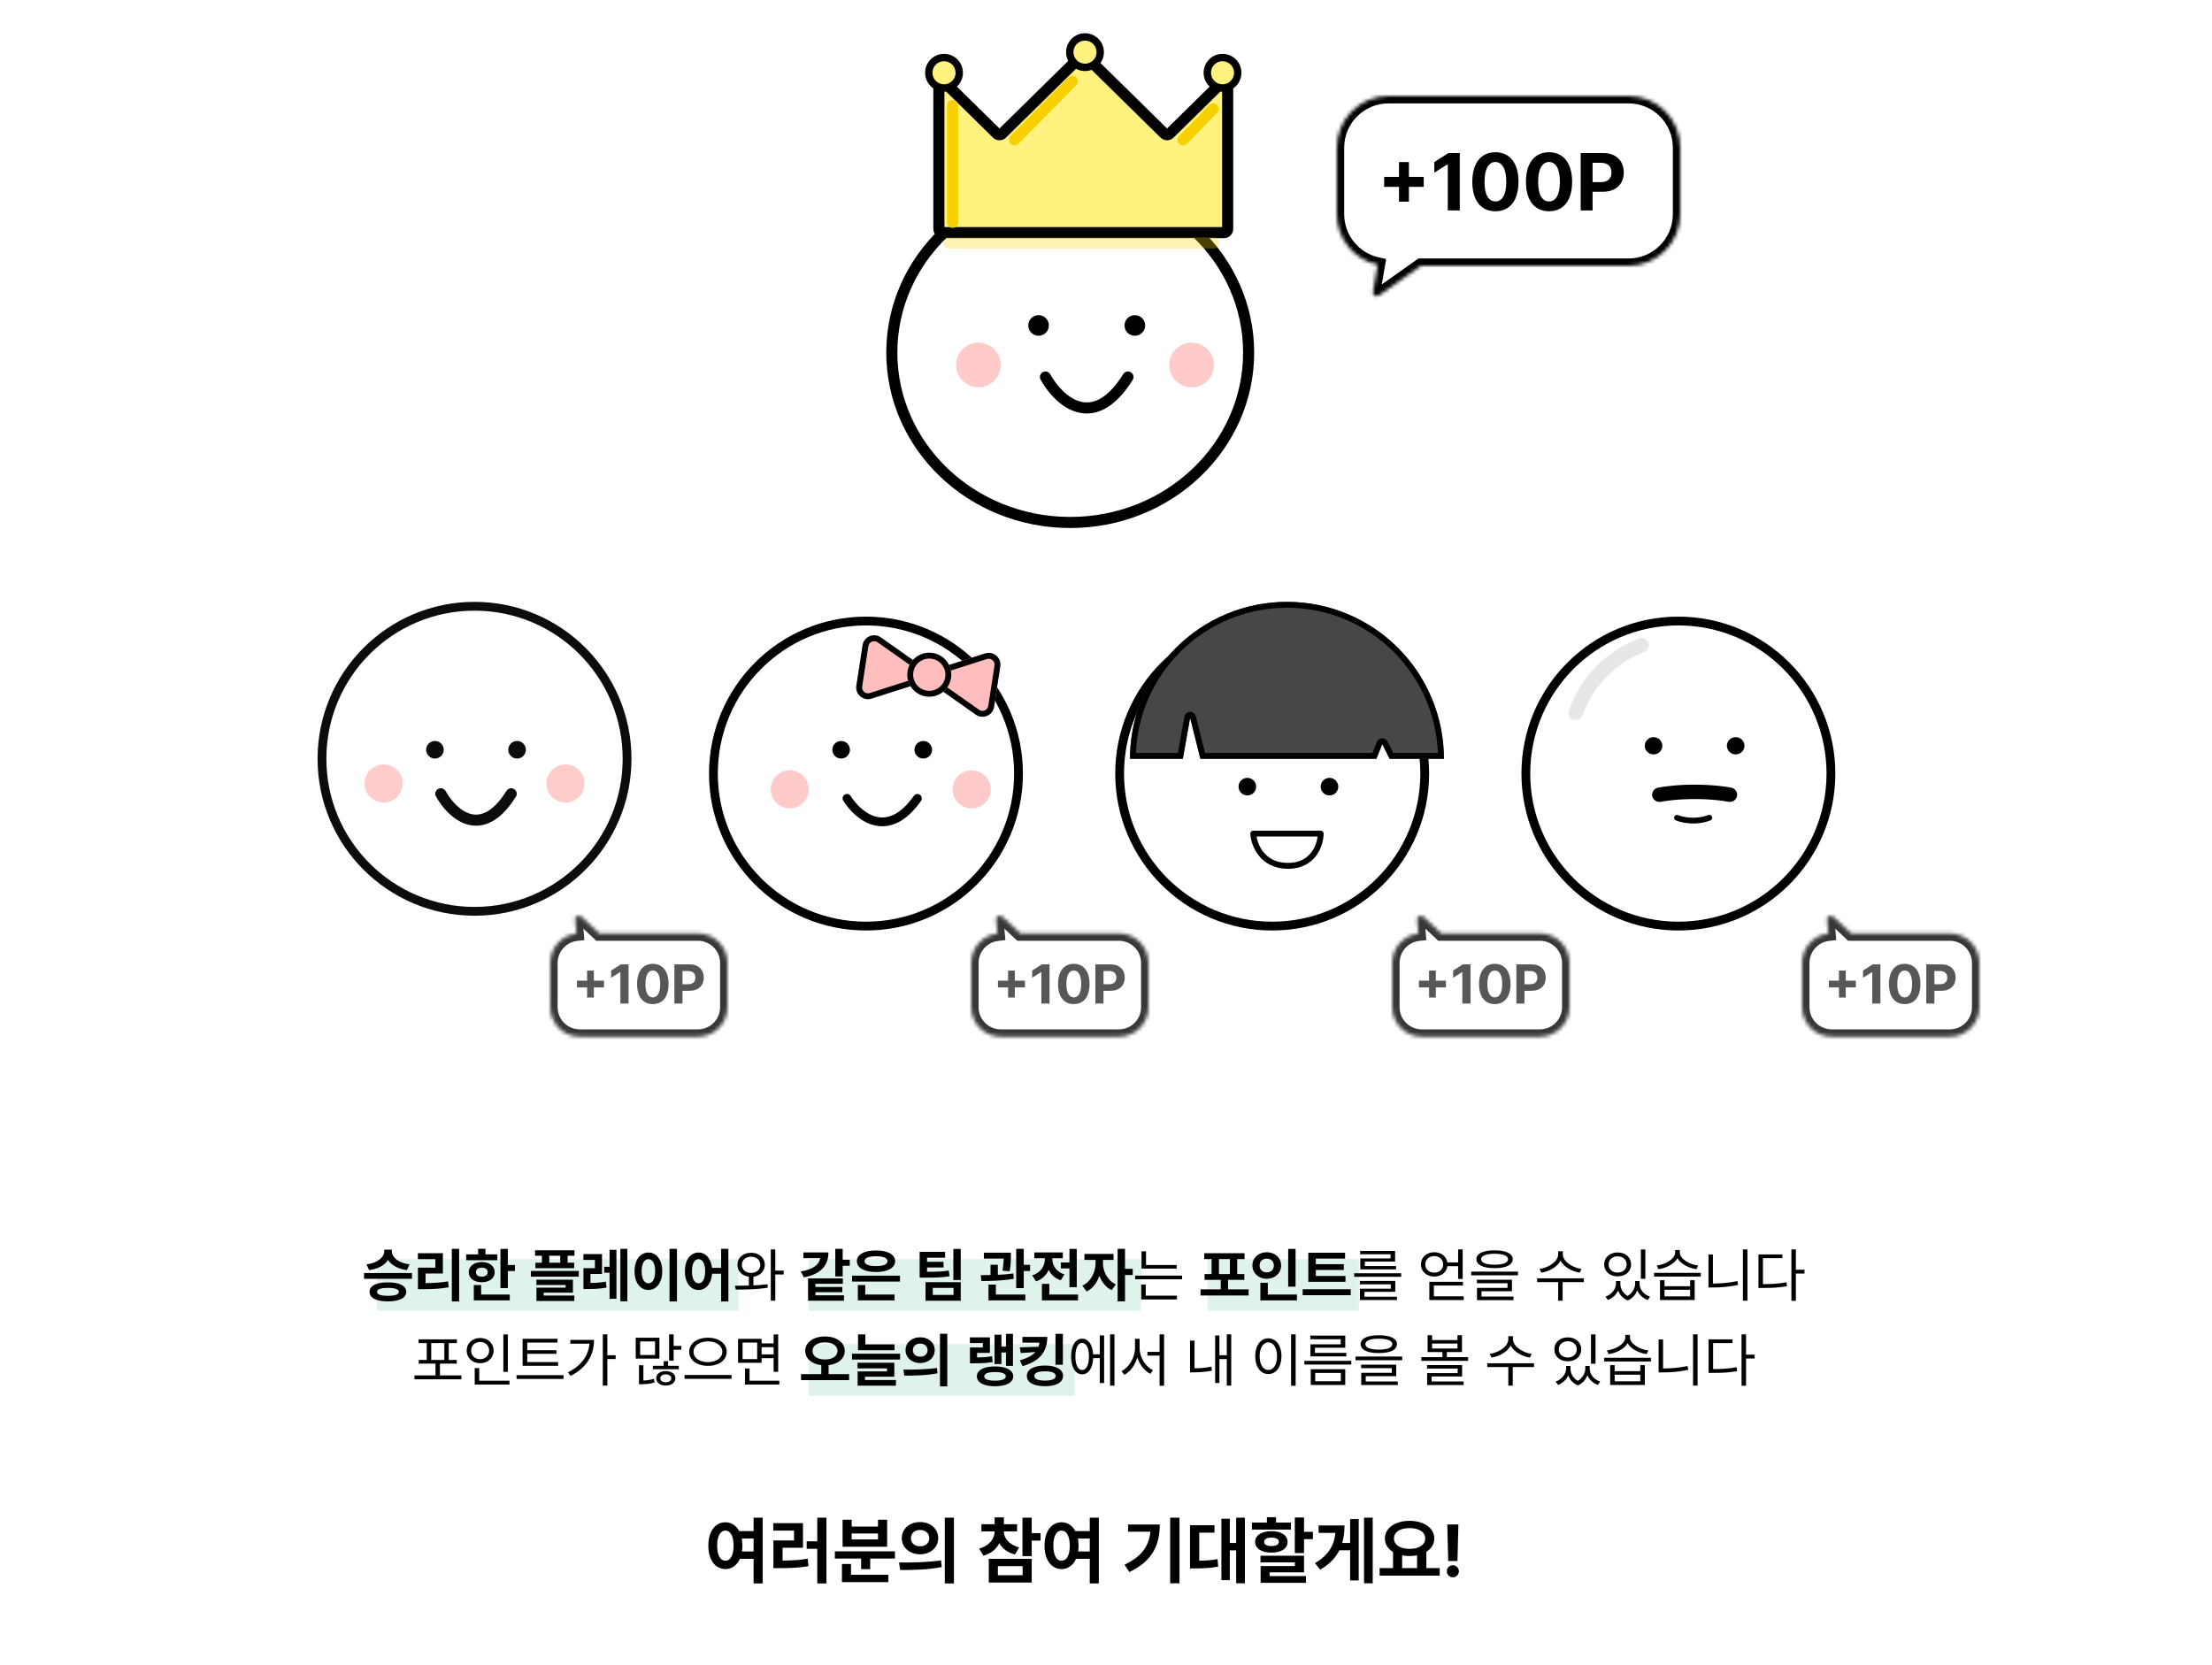 <svg width="599" height="451" viewBox="0 0 599 451" fill="none" xmlns="http://www.w3.org/2000/svg">
<path d="M196.43 412.273C193.734 412.273 191.801 414.725 191.82 418.602C191.801 422.508 193.734 424.949 196.43 424.949C198.148 424.949 199.564 423.934 200.355 422.176H204.066V428.836H206.527V411.023H204.066V414.676H200.17C199.359 413.143 198.031 412.273 196.43 412.273ZM194.203 418.602C194.193 415.965 195.102 414.52 196.43 414.52C197.768 414.52 198.656 415.965 198.656 418.602C198.656 421.248 197.768 422.693 196.43 422.684C195.102 422.693 194.193 421.248 194.203 418.602ZM200.863 416.688H204.066V420.184H200.922C201 419.686 201.039 419.158 201.039 418.602C201.039 417.918 200.98 417.273 200.863 416.688ZM223.793 411.023H221.312V417.43H218.441V419.461H221.312V428.836H223.793V411.023ZM209.398 414.52H215.023V417.195H209.438V424.695H210.902C213.881 424.705 216.293 424.607 218.93 424.168L218.734 422.137C216.439 422.537 214.369 422.625 211.918 422.645V419.168H217.445V412.508H209.398V414.52ZM242.348 420.145H226.078V422.098H233.188V424.969H235.648V422.098H242.348V420.145ZM227.992 428.484H240.551V426.492H230.453V423.562H227.992V428.484ZM228.168 418.895H240.238V411.59H237.758V413.445H230.629V411.59H228.168V418.895ZM230.629 416.922V415.301H237.758V416.922H230.629ZM249.145 412.215C246.342 412.205 244.193 414.021 244.203 416.57C244.193 419.129 246.342 420.936 249.145 420.945C251.967 420.936 254.057 419.129 254.066 416.57C254.057 414.021 251.967 412.205 249.145 412.215ZM243.461 423.172L243.754 425.203C246.859 425.203 251.078 425.174 255.023 424.402L254.828 422.605C251.029 423.143 246.635 423.182 243.461 423.172ZM246.684 416.57C246.674 415.184 247.738 414.363 249.145 414.363C250.561 414.363 251.635 415.184 251.645 416.57C251.635 417.977 250.561 418.787 249.145 418.777C247.738 418.787 246.674 417.977 246.684 416.57ZM255.844 428.836H258.324V411.023H255.844V428.836ZM275.414 412.801H271.859V410.945H269.34V412.801H265.766V414.754H269.34C269.301 416.717 267.973 418.621 265.141 419.402L266.312 421.316C268.412 420.74 269.828 419.5 270.609 417.918C271.41 419.354 272.816 420.477 274.848 421.004L275.98 419.09C273.148 418.328 271.879 416.541 271.82 414.754H275.414V412.801ZM267.758 428.602H279.379V422.176H267.758V428.602ZM270.219 426.609V424.148H276.918V426.609H270.219ZM276.879 421.434H279.379V417.234H281.781V415.203H279.379V411.023H276.879V421.434ZM287.465 412.273C284.77 412.273 282.836 414.725 282.855 418.602C282.836 422.508 284.77 424.949 287.465 424.949C289.184 424.949 290.6 423.934 291.391 422.176H295.102V428.836H297.562V411.023H295.102V414.676H291.205C290.395 413.143 289.066 412.273 287.465 412.273ZM285.238 418.602C285.229 415.965 286.137 414.52 287.465 414.52C288.803 414.52 289.691 415.965 289.691 418.602C289.691 421.248 288.803 422.693 287.465 422.684C286.137 422.693 285.229 421.248 285.238 418.602ZM291.898 416.688H295.102V420.184H291.957C292.035 419.686 292.074 419.158 292.074 418.602C292.074 417.918 292.016 417.273 291.898 416.688ZM319.398 411.023H316.879V428.797H319.398V411.023ZM304.516 423.758L305.824 425.75C312.172 422.752 314.057 418.27 314.066 412.879H305.473V414.832H311.527C311.127 418.777 309.105 421.59 304.516 423.758ZM337.113 411.023H334.75V417.879H333.031V411.316H330.746V427.938H333.031V419.871H334.75V428.797H337.113V411.023ZM322.25 424.773H323.48C325.824 424.764 327.719 424.695 329.887 424.285L329.711 422.254C327.992 422.557 326.469 422.654 324.75 422.684V415.086H328.871V413.074H322.25V424.773ZM353.129 410.984H350.629V420.613H353.129V416.844H355.531V414.852H353.129V410.984ZM339.027 414.246H349.574V412.352H345.551V410.906H343.07V412.352H339.027V414.246ZM339.887 417.586C339.887 419.402 341.654 420.486 344.301 420.496C346.967 420.486 348.676 419.402 348.676 417.586C348.676 415.809 346.967 414.686 344.301 414.676C341.654 414.686 339.887 415.809 339.887 417.586ZM341.332 423.133H350.648V424.129H341.371V428.68H353.637V426.844H343.812V425.828H353.129V421.336H341.332V423.133ZM342.328 417.586C342.318 416.834 343.07 416.424 344.301 416.434C345.541 416.424 346.312 416.834 346.312 417.586C346.312 418.348 345.541 418.709 344.301 418.719C343.07 418.709 342.318 418.348 342.328 417.586ZM371.723 411.023H369.379V428.797H371.723V411.023ZM356.098 423.348L357.504 425.105C360.033 423.641 361.684 421.883 362.699 419.852H365.609V428.016H367.934V411.414H365.609V417.879H363.471C363.9 416.414 364.086 414.832 364.086 413.133H357.074V415.145H361.615C361.273 418.631 359.691 421.219 356.098 423.348ZM389.867 424.676H386.254V420.271C387.592 419.441 388.393 418.201 388.402 416.668C388.393 413.787 385.551 411.893 381.703 411.883C377.836 411.893 375.023 413.787 375.023 416.668C375.023 418.23 375.854 419.49 377.23 420.32V424.676H373.598V426.727H389.867V424.676ZM377.484 416.668C377.484 414.881 379.154 413.846 381.703 413.855C384.213 413.846 385.932 414.881 385.941 416.668C385.932 418.406 384.213 419.48 381.703 419.48C379.154 419.48 377.484 418.406 377.484 416.668ZM379.691 424.676V421.229C380.316 421.346 380.99 421.414 381.703 421.414C382.416 421.414 383.1 421.346 383.734 421.219V424.676H379.691ZM394.926 412.859H391.918L392.172 422.762H394.672L394.926 412.859ZM391.801 425.535C391.781 426.443 392.523 427.176 393.441 427.176C394.311 427.176 395.062 426.443 395.062 425.535C395.062 424.637 394.311 423.904 393.441 423.914C392.523 423.904 391.781 424.637 391.801 425.535Z" fill="black"/>
<path d="M378.844 54.615H381.529V50.598H385.547V47.912H381.529V43.895H378.844V47.912H374.826V50.598H378.844V54.615ZM395.301 41.445H392.25L388.404 43.895V46.752L391.971 44.518H392.057V57H395.301V41.445ZM404.947 57.215C408.836 57.215 411.199 54.336 411.199 49.223C411.199 44.142 408.825 41.23 404.947 41.23C401.069 41.23 398.695 44.142 398.695 49.223C398.695 54.315 401.048 57.215 404.947 57.215ZM402.004 49.223C402.004 45.667 403.153 43.884 404.947 43.873C406.741 43.884 407.901 45.667 407.891 49.223C407.901 52.81 406.752 54.551 404.947 54.551C403.143 54.551 401.982 52.81 402.004 49.223ZM419.471 57.215C423.359 57.215 425.723 54.336 425.723 49.223C425.723 44.142 423.349 41.23 419.471 41.23C415.593 41.23 413.219 44.142 413.219 49.223C413.219 54.315 415.571 57.215 419.471 57.215ZM416.527 49.223C416.527 45.667 417.677 43.884 419.471 43.873C421.265 43.884 422.425 45.667 422.414 49.223C422.425 52.81 421.275 54.551 419.471 54.551C417.666 54.551 416.506 52.81 416.527 49.223ZM428.043 57H431.266V51.93H434.059C437.646 51.93 439.709 49.792 439.709 46.688C439.709 43.626 437.679 41.445 434.145 41.445H428.043V57ZM431.266 49.33V44.088H433.543C435.455 44.099 436.39 45.141 436.379 46.688C436.39 48.256 435.455 49.33 433.543 49.33H431.266Z" fill="black"/>
<g filter="url(#filter0_d_607_38)">
<g filter="url(#filter1_d_607_38)">
<ellipse cx="293.812" cy="87.492" rx="49.812" ry="47.508" fill="white"/>
<path d="M342.124 87.492C342.124 112.835 320.562 133.5 293.812 133.5C267.062 133.5 245.5 112.835 245.5 87.492C245.5 62.149 267.062 41.484 293.812 41.484C320.562 41.484 342.124 62.149 342.124 87.492Z" stroke="black" stroke-width="3"/>
</g>
<path d="M331.451 59.002H259.069H255.242C254.689 59.002 254.242 58.554 254.242 58.002V19.143C254.242 18.256 255.31 17.808 255.943 18.43L269.955 32.206C270.344 32.589 270.968 32.589 271.357 32.206L292.645 11.276C293.034 10.893 293.658 10.893 294.047 11.276L315.336 32.206C315.725 32.589 316.349 32.589 316.738 32.206L330.75 18.43C331.382 17.808 332.451 18.256 332.451 19.143V58.002C332.451 58.554 332.003 59.002 331.451 59.002Z" fill="#FFF27E" stroke="black" stroke-width="3" stroke-linejoin="round"/>
<circle cx="281.242" cy="84.14" r="2.793" fill="black"/>
<circle cx="307.312" cy="84.14" r="2.793" fill="black"/>
<g filter="url(#filter2_f_607_38)">
<circle cx="264.949" cy="94.847" r="6.052" fill="#FFCACA"/>
</g>
<g filter="url(#filter3_f_607_38)">
<circle cx="322.675" cy="94.847" r="6.052" fill="#FFCACA"/>
</g>
<path d="M283.105 98.106C286.603 104.43 295.97 113.283 305.45 98.106" stroke="black" stroke-width="3" stroke-linecap="round" stroke-linejoin="round"/>
<circle cx="255.638" cy="15.707" r="4.121" fill="#FFF27E" stroke="black" stroke-width="2"/>
<circle cx="293.812" cy="10.121" r="4.121" fill="#FFF27E" stroke="black" stroke-width="2"/>
<path d="M257.966 24.552L257.966 56.208" stroke="#F8D000" stroke-width="3" stroke-linecap="round" stroke-linejoin="round"/>
<path d="M328.727 61.795L257.035 61.795" stroke="#F8D000" stroke-opacity="0.3" stroke-width="3" stroke-linecap="round" stroke-linejoin="round"/>
<path d="M290.36 18.035L274.725 33.863" stroke="#F8D000" stroke-width="3" stroke-linecap="round" stroke-linejoin="round"/>
<circle cx="331.054" cy="15.707" r="4.121" fill="#FFF27E" stroke="black" stroke-width="2"/>
<path d="M328.534 25.483L320.347 33.863" stroke="#F8D000" stroke-width="3" stroke-linecap="round" stroke-linejoin="round"/>
</g>
<g opacity="0.95">
<path d="M171 205.5C171 228.972 151.972 248 128.5 248C105.028 248 86 228.972 86 205.5C86 182.028 105.028 163 128.5 163C151.972 163 171 182.028 171 205.5Z" fill="white"/>
<path fill-rule="evenodd" clip-rule="evenodd" d="M128.5 245.617C150.656 245.617 168.617 227.656 168.617 205.5C168.617 183.344 150.656 165.383 128.5 165.383C106.344 165.383 88.383 183.344 88.383 205.5C88.383 227.656 106.344 245.617 128.5 245.617ZM128.5 248C151.972 248 171 228.972 171 205.5C171 182.028 151.972 163 128.5 163C105.028 163 86 182.028 86 205.5C86 228.972 105.028 248 128.5 248Z" fill="black"/>
<circle cx="117.776" cy="203.057" r="2.383" fill="black"/>
<circle cx="140.019" cy="203.057" r="2.383" fill="black"/>
<g filter="url(#filter4_f_607_38)">
<circle cx="103.874" cy="212.192" r="5.164" fill="#FFCACA"/>
</g>
<g filter="url(#filter5_f_607_38)">
<circle cx="153.127" cy="212.192" r="5.164" fill="#FFCACA"/>
</g>
<path d="M119.365 214.974C122.349 220.369 130.342 227.922 138.43 214.974" stroke="black" stroke-width="3" stroke-linecap="round" stroke-linejoin="round"/>
</g>
<path d="M281 205.5C281 228.972 261.972 248 238.5 248C215.028 248 196 228.972 196 205.5C196 182.028 215.028 163 238.5 163C261.972 163 281 182.028 281 205.5Z" fill="white"/>
<g filter="url(#filter6_d_607_38)">
<path fill-rule="evenodd" clip-rule="evenodd" d="M238.5 245.617C260.656 245.617 278.617 227.656 278.617 205.5C278.617 183.344 260.656 165.383 238.5 165.383C216.344 165.383 198.383 183.344 198.383 205.5C198.383 227.656 216.344 245.617 238.5 245.617ZM238.5 248C261.972 248 281 228.972 281 205.5C281 182.028 261.972 163 238.5 163C215.028 163 196 182.028 196 205.5C196 228.972 215.028 248 238.5 248Z" fill="black"/>
</g>
<path d="M230.158 203.057C230.158 204.373 229.091 205.44 227.775 205.44C226.459 205.44 225.392 204.373 225.392 203.057C225.392 201.741 226.459 200.674 227.775 200.674C229.091 200.674 230.158 201.741 230.158 203.057Z" fill="black"/>
<path d="M252.402 203.057C252.402 204.373 251.335 205.44 250.018 205.44C248.702 205.44 247.635 204.373 247.635 203.057C247.635 201.741 248.702 200.674 250.018 200.674C251.335 200.674 252.402 201.741 252.402 203.057Z" fill="black"/>
<g filter="url(#filter7_f_607_38)">
<path d="M219.038 213.782C219.038 216.634 216.726 218.946 213.874 218.946C211.022 218.946 208.71 216.634 208.71 213.782C208.71 210.93 211.022 208.619 213.874 208.619C216.726 208.619 219.038 210.93 219.038 213.782Z" fill="#FFCACA"/>
</g>
<g filter="url(#filter8_f_607_38)">
<path d="M268.29 213.782C268.29 216.634 265.978 218.946 263.127 218.946C260.275 218.946 257.963 216.634 257.963 213.782C257.963 210.93 260.275 208.619 263.127 208.619C265.978 208.619 268.29 210.93 268.29 213.782Z" fill="#FFCACA"/>
</g>
<path fill-rule="evenodd" clip-rule="evenodd" d="M228.735 215.213C229.294 214.865 230.028 215.036 230.376 215.595C231.791 217.868 234.317 220.45 237.271 221.183C238.707 221.539 240.275 221.469 241.949 220.677C243.643 219.876 245.513 218.303 247.455 215.539C247.833 215.001 248.577 214.871 249.115 215.25C249.654 215.628 249.783 216.371 249.405 216.91C247.303 219.901 245.141 221.804 242.968 222.832C240.775 223.869 238.642 223.978 236.697 223.496C232.886 222.55 229.923 219.377 228.353 216.854C228.005 216.295 228.176 215.561 228.735 215.213Z" fill="black"/>
<path d="M248.712 179.799C250.859 181.31 250.35 184.625 247.85 185.424L236.006 189.207C233.759 189.925 231.54 188.03 231.898 185.698L233.577 174.756C233.934 172.424 236.618 171.282 238.547 172.64L248.712 179.799Z" fill="#FFBDBD"/>
<path fill-rule="evenodd" clip-rule="evenodd" d="M235.522 187.693L247.366 183.91C248.617 183.511 248.871 181.854 247.798 181.098L237.632 173.939C236.668 173.26 235.326 173.831 235.147 174.997L233.469 185.939C233.29 187.105 234.399 188.052 235.522 187.693ZM247.85 185.424C250.35 184.625 250.859 181.31 248.712 179.799L238.547 172.64C236.618 171.282 233.934 172.424 233.577 174.756L231.898 185.698C231.54 188.03 233.759 189.925 236.006 189.207L247.85 185.424Z" fill="black"/>
<path d="M254.06 186.376C251.914 184.864 252.422 181.55 254.923 180.751L266.767 176.968C269.014 176.25 271.232 178.145 270.874 180.477L269.196 191.419C268.838 193.751 266.154 194.893 264.225 193.535L254.06 186.376Z" fill="#FFBDBD"/>
<path fill-rule="evenodd" clip-rule="evenodd" d="M267.25 178.481L255.406 182.264C254.156 182.664 253.902 184.321 254.975 185.077L265.14 192.236C266.105 192.915 267.447 192.344 267.625 191.178L269.304 180.236C269.483 179.07 268.374 178.123 267.25 178.481ZM254.923 180.751C252.422 181.55 251.914 184.864 254.06 186.376L264.225 193.535C266.154 194.893 268.838 193.751 269.196 191.419L270.874 180.477C271.232 178.145 269.014 176.25 266.767 176.968L254.923 180.751Z" fill="black"/>
<path d="M257.532 183.628C257.033 186.881 253.992 189.113 250.739 188.614C247.487 188.115 245.255 185.074 245.754 181.822C246.253 178.569 249.294 176.337 252.546 176.836C255.798 177.335 258.031 180.376 257.532 183.628Z" fill="#FFBDBD"/>
<path fill-rule="evenodd" clip-rule="evenodd" d="M250.98 187.044C253.365 187.41 255.596 185.773 255.961 183.387C256.327 181.002 254.69 178.772 252.305 178.406C249.92 178.041 247.69 179.677 247.324 182.063C246.958 184.448 248.595 186.678 250.98 187.044ZM250.739 188.614C253.992 189.113 257.033 186.881 257.532 183.628C258.031 180.376 255.798 177.335 252.546 176.836C249.294 176.337 246.253 178.569 245.754 181.822C245.255 185.074 247.487 188.115 250.739 188.614Z" fill="black"/>
<path d="M391 205.5C391 228.972 371.972 248 348.5 248C325.028 248 306 228.972 306 205.5C306 182.028 325.028 163 348.5 163C371.972 163 391 182.028 391 205.5Z" fill="white"/>
<g filter="url(#filter9_d_607_38)">
<path fill-rule="evenodd" clip-rule="evenodd" d="M348.5 245.617C370.656 245.617 388.617 227.656 388.617 205.5C388.617 183.344 370.656 165.383 348.5 165.383C326.344 165.383 308.383 183.344 308.383 205.5C308.383 227.656 326.344 245.617 348.5 245.617ZM348.5 248C371.972 248 391 228.972 391 205.5C391 182.028 371.972 163 348.5 163C325.028 163 306 182.028 306 205.5C306 228.972 325.028 248 348.5 248Z" fill="black"/>
</g>
<path d="M340.159 213.046C340.159 214.362 339.092 215.429 337.776 215.429C336.459 215.429 335.392 214.362 335.392 213.046C335.392 211.73 336.459 210.663 337.776 210.663C339.092 210.663 340.159 211.73 340.159 213.046Z" fill="black"/>
<path d="M362.402 213.046C362.402 214.362 361.335 215.429 360.019 215.429C358.702 215.429 357.635 214.362 357.635 213.046C357.635 211.73 358.702 210.663 360.019 210.663C361.335 210.663 362.402 211.73 362.402 213.046Z" fill="black"/>
<path fill-rule="evenodd" clip-rule="evenodd" d="M338.785 225.214C338.935 225.054 339.145 224.963 339.364 224.963H357.635C358.074 224.963 358.43 225.319 358.43 225.757C358.43 227.257 357.952 229.612 356.508 231.615C355.035 233.658 352.584 235.29 348.777 235.29C344.982 235.29 342.449 233.716 340.86 231.712C339.297 229.742 338.672 227.394 338.572 225.808C338.558 225.589 338.635 225.374 338.785 225.214ZM340.26 226.552C340.48 227.806 341.037 229.379 342.105 230.725C343.404 232.363 345.485 233.701 348.777 233.701C352.056 233.701 354.035 232.329 355.219 230.686C356.198 229.328 356.653 227.755 356.792 226.552H340.26Z" fill="black"/>
<path d="M318.448 175.448C310.478 183.418 306 194.228 306 205.5L320.299 205.5L322.285 194.379L325.065 205.5L348.5 205.5L372.729 205.5L374.318 201.528L376.304 205.5L391 205.5C391 194.228 386.522 183.418 378.552 175.448C370.582 167.478 359.772 163 348.5 163C337.228 163 326.418 167.478 318.448 175.448Z" fill="#474747"/>
<path fill-rule="evenodd" clip-rule="evenodd" d="M376.304 205.5L391 205.5C391 204.969 390.99 204.44 390.97 203.911C390.571 193.217 386.147 183.043 378.552 175.448C370.582 167.478 359.772 163 348.5 163C337.228 163 326.418 167.478 318.448 175.448C310.853 183.043 306.429 193.217 306.03 203.911C306.01 204.44 306 204.969 306 205.5L320.299 205.5L322.285 194.379L325.065 205.5L372.729 205.5L374.318 201.528L376.304 205.5ZM371.653 203.911L372.843 200.938C373.075 200.357 373.627 199.967 374.252 199.941C374.877 199.915 375.459 200.258 375.739 200.818L377.286 203.911L389.38 203.911C388.981 193.638 384.726 183.868 377.429 176.571C369.756 168.899 359.35 164.589 348.5 164.589C337.65 164.589 327.244 168.899 319.571 176.571C312.274 183.868 308.019 193.638 307.62 203.911L318.969 203.911L320.721 194.099C320.853 193.362 321.482 192.816 322.231 192.791C322.98 192.765 323.645 193.266 323.826 193.993L326.306 203.911L371.653 203.911Z" fill="black"/>
<path d="M501 204.706C501 227.739 481.972 246.411 458.5 246.411C435.028 246.411 416 227.739 416 204.706C416 181.672 435.028 163 458.5 163C481.972 163 501 181.672 501 204.706Z" fill="white"/>
<g filter="url(#filter10_d_607_38)">
<path fill-rule="evenodd" clip-rule="evenodd" d="M458.5 245.617C480.656 245.617 498.617 227.656 498.617 205.5C498.617 183.344 480.656 165.383 458.5 165.383C436.344 165.383 418.383 183.344 418.383 205.5C418.383 227.656 436.344 245.617 458.5 245.617ZM458.5 248C481.972 248 501 228.972 501 205.5C501 182.028 481.972 163 458.5 163C435.028 163 416 182.028 416 205.5C416 228.972 435.028 248 458.5 248Z" fill="black"/>
</g>
<path d="M450.158 201.977C450.158 203.269 449.091 204.316 447.775 204.316C446.459 204.316 445.392 203.269 445.392 201.977C445.392 200.686 446.459 199.639 447.775 199.639C449.091 199.639 450.158 200.686 450.158 201.977Z" fill="black"/>
<path d="M472.401 201.977C472.401 203.269 471.335 204.316 470.018 204.316C468.702 204.316 467.635 203.269 467.635 201.977C467.635 200.686 468.702 199.639 470.018 199.639C471.335 199.639 472.401 200.686 472.401 201.977Z" fill="black"/>
<path fill-rule="evenodd" clip-rule="evenodd" d="M463.61 221.183C463.768 221.585 463.565 222.036 463.156 222.192C459.207 223.696 455.321 222.828 453.812 222.179C453.41 222.007 453.227 221.547 453.403 221.152C453.579 220.758 454.048 220.579 454.449 220.751C455.676 221.279 459.117 222.058 462.582 220.739C462.991 220.583 463.451 220.782 463.61 221.183Z" fill="black"/>
<path fill-rule="evenodd" clip-rule="evenodd" d="M470.377 215.613C470.161 216.668 469.114 217.352 468.039 217.14C465.242 216.589 457.506 215.787 449.712 217.148C448.632 217.336 447.601 216.63 447.409 215.57C447.217 214.511 447.937 213.499 449.017 213.31C457.4 211.847 465.648 212.693 468.821 213.318C469.896 213.53 470.593 214.557 470.377 215.613Z" fill="black"/>
<path d="M426.147 194.936C425.081 194.657 424.442 193.58 424.791 192.554C426.303 188.106 428.8 184.033 432.11 180.631C435.421 177.228 439.451 174.593 443.909 172.905C444.938 172.515 446.063 173.092 446.396 174.124C446.729 175.156 446.144 176.251 445.118 176.65C441.3 178.133 437.846 180.412 434.999 183.338C432.153 186.263 429.992 189.755 428.659 193.566C428.301 194.59 427.213 195.215 426.147 194.936Z" fill="#C4C4C4" fill-opacity="0.4"/>
<mask id="path-52-inside-1_607_38" fill="white">
<path fill-rule="evenodd" clip-rule="evenodd" d="M376 26C368.268 26 362 32.268 362 40V58C362 64.727 366.744 70.345 373.068 71.693L371.805 79.065C371.654 79.943 372.641 80.565 373.368 80.05L384.748 72H441C448.732 72 455 65.732 455 58V40C455 32.268 448.732 26 441 26H376Z"/>
</mask>
<path d="M373.068 71.693L375.04 72.031L375.364 70.137L373.485 69.737L373.068 71.693ZM371.805 79.065L373.776 79.403L371.805 79.065ZM373.368 80.05L374.523 81.683L374.523 81.683L373.368 80.05ZM384.748 72V70H384.112L383.593 70.367L384.748 72ZM364 40C364 33.373 369.373 28 376 28V24C367.163 24 360 31.163 360 40H364ZM364 58V40H360V58H364ZM373.485 69.737C368.065 68.582 364 63.763 364 58H360C360 65.69 365.423 72.109 372.652 73.649L373.485 69.737ZM373.776 79.403L375.04 72.031L371.097 71.355L369.834 78.727L373.776 79.403ZM372.213 78.418C372.94 77.903 373.927 78.525 373.776 79.403L369.834 78.727C369.382 81.361 372.341 83.227 374.523 81.683L372.213 78.418ZM383.593 70.367L372.213 78.418L374.523 81.683L385.903 73.633L383.593 70.367ZM441 70H384.748V74H441V70ZM453 58C453 64.627 447.627 70 441 70V74C449.837 74 457 66.837 457 58H453ZM453 40V58H457V40H453ZM441 28C447.627 28 453 33.373 453 40H457C457 31.163 449.837 24 441 24V28ZM376 28H441V24H376V28Z" fill="black" mask="url(#path-52-inside-1_607_38)"/>
<path d="M272.984 270.161H274.815V267.422H277.555V265.591H274.815V262.852H272.984V265.591H270.245V267.422H272.984V270.161ZM284.205 261.182H282.125L279.503 262.852V264.8L281.935 263.276H281.993V271.787H284.205V261.182ZM290.782 271.934C293.434 271.934 295.045 269.971 295.045 266.484C295.045 263.02 293.426 261.035 290.782 261.035C288.138 261.035 286.52 263.02 286.52 266.484C286.52 269.956 288.124 271.934 290.782 271.934ZM288.775 266.484C288.775 264.06 289.559 262.844 290.782 262.837C292.005 262.844 292.796 264.06 292.789 266.484C292.796 268.931 292.013 270.117 290.782 270.117C289.552 270.117 288.761 268.931 288.775 266.484ZM296.627 271.787H298.824V268.33H300.729C303.175 268.33 304.581 266.873 304.581 264.756C304.581 262.668 303.197 261.182 300.787 261.182H296.627V271.787ZM298.824 266.558V262.983H300.377C301.681 262.991 302.318 263.701 302.311 264.756C302.318 265.825 301.681 266.558 300.377 266.558H298.824Z" fill="#575757"/>
<mask id="path-55-inside-2_607_38" fill="white">
<path fill-rule="evenodd" clip-rule="evenodd" d="M271.521 248.331C270.821 247.675 269.676 248.058 269.751 248.922L270.088 252.838C266.099 253.291 263 256.677 263 260.787V272.775C263 277.193 266.582 280.775 271 280.775H303C307.418 280.775 311 277.193 311 272.775V260.787C311 256.369 307.418 252.787 303 252.787H276.27L271.521 248.331Z"/>
</mask>
<path d="M269.751 248.922L271.744 248.751V248.751L269.751 248.922ZM271.521 248.331L272.889 246.872V246.872L271.521 248.331ZM270.088 252.838L270.314 254.825L272.248 254.606L272.081 252.666L270.088 252.838ZM276.27 252.787L274.902 254.245L275.479 254.787H276.27V252.787ZM271.744 248.751C271.766 249.011 271.693 249.306 271.512 249.554C271.344 249.783 271.138 249.9 270.98 249.953C270.673 250.056 270.359 249.983 270.152 249.79L272.889 246.872C271.983 246.023 270.747 245.813 269.712 246.16C268.639 246.518 267.627 247.575 267.758 249.094L271.744 248.751ZM272.081 252.666L271.744 248.751L267.758 249.094L268.096 253.01L272.081 252.666ZM265 260.787C265 257.706 267.324 255.165 270.314 254.825L269.863 250.851C264.875 251.417 261 255.648 261 260.787H265ZM265 272.775V260.787H261V272.775H265ZM271 278.775C267.686 278.775 265 276.089 265 272.775H261C261 278.298 265.477 282.775 271 282.775V278.775ZM303 278.775H271V282.775H303V278.775ZM309 272.775C309 276.089 306.314 278.775 303 278.775V282.775C308.523 282.775 313 278.298 313 272.775H309ZM309 260.787V272.775H313V260.787H309ZM303 254.787C306.314 254.787 309 257.473 309 260.787H313C313 255.264 308.523 250.787 303 250.787V254.787ZM276.27 254.787H303V250.787H276.27V254.787ZM270.152 249.79L274.902 254.245L277.638 251.328L272.889 246.872L270.152 249.79Z" fill="#373737" mask="url(#path-55-inside-2_607_38)"/>
<path d="M158.984 270.161H160.815V267.422H163.555V265.591H160.815V262.852H158.984V265.591H156.245V267.422H158.984V270.161ZM170.205 261.182H168.125L165.503 262.852V264.8L167.935 263.276H167.993V271.787H170.205V261.182ZM176.782 271.934C179.434 271.934 181.045 269.971 181.045 266.484C181.045 263.02 179.426 261.035 176.782 261.035C174.138 261.035 172.52 263.02 172.52 266.484C172.52 269.956 174.124 271.934 176.782 271.934ZM174.775 266.484C174.775 264.06 175.559 262.844 176.782 262.837C178.005 262.844 178.796 264.06 178.789 266.484C178.796 268.931 178.013 270.117 176.782 270.117C175.552 270.117 174.761 268.931 174.775 266.484ZM182.627 271.787H184.824V268.33H186.729C189.175 268.33 190.581 266.873 190.581 264.756C190.581 262.668 189.197 261.182 186.787 261.182H182.627V271.787ZM184.824 266.558V262.983H186.377C187.681 262.991 188.318 263.701 188.311 264.756C188.318 265.825 187.681 266.558 186.377 266.558H184.824Z" fill="#575757"/>
<mask id="path-58-inside-3_607_38" fill="white">
<path fill-rule="evenodd" clip-rule="evenodd" d="M157.521 248.331C156.821 247.675 155.676 248.058 155.751 248.922L156.088 252.838C152.099 253.291 149 256.677 149 260.787V272.775C149 277.193 152.582 280.775 157 280.775H189C193.418 280.775 197 277.193 197 272.775V260.787C197 256.369 193.418 252.787 189 252.787H162.27L157.521 248.331Z"/>
</mask>
<path d="M155.751 248.922L157.744 248.751V248.751L155.751 248.922ZM157.521 248.331L158.889 246.872V246.872L157.521 248.331ZM156.088 252.838L156.314 254.825L158.248 254.606L158.081 252.666L156.088 252.838ZM162.27 252.787L160.902 254.245L161.479 254.787H162.27V252.787ZM157.744 248.751C157.766 249.011 157.693 249.306 157.512 249.554C157.344 249.783 157.138 249.9 156.98 249.953C156.673 250.056 156.359 249.983 156.152 249.79L158.889 246.872C157.983 246.023 156.747 245.813 155.712 246.16C154.639 246.518 153.627 247.575 153.758 249.094L157.744 248.751ZM158.081 252.666L157.744 248.751L153.758 249.094L154.096 253.01L158.081 252.666ZM151 260.787C151 257.706 153.324 255.165 156.314 254.825L155.863 250.851C150.875 251.417 147 255.648 147 260.787H151ZM151 272.775V260.787H147V272.775H151ZM157 278.775C153.686 278.775 151 276.089 151 272.775H147C147 278.298 151.477 282.775 157 282.775V278.775ZM189 278.775H157V282.775H189V278.775ZM195 272.775C195 276.089 192.314 278.775 189 278.775V282.775C194.523 282.775 199 278.298 199 272.775H195ZM195 260.787V272.775H199V260.787H195ZM189 254.787C192.314 254.787 195 257.473 195 260.787H199C199 255.264 194.523 250.787 189 250.787V254.787ZM162.27 254.787H189V250.787H162.27V254.787ZM156.152 249.79L160.902 254.245L163.638 251.328L158.889 246.872L156.152 249.79Z" fill="#373737" mask="url(#path-58-inside-3_607_38)"/>
<path d="M497.984 270.161H499.815V267.422H502.555V265.591H499.815V262.852H497.984V265.591H495.245V267.422H497.984V270.161ZM509.205 261.182H507.125L504.503 262.852V264.8L506.935 263.276H506.993V271.787H509.205V261.182ZM515.782 271.934C518.434 271.934 520.045 269.971 520.045 266.484C520.045 263.02 518.426 261.035 515.782 261.035C513.138 261.035 511.52 263.02 511.52 266.484C511.52 269.956 513.124 271.934 515.782 271.934ZM513.775 266.484C513.775 264.06 514.559 262.844 515.782 262.837C517.005 262.844 517.796 264.06 517.789 266.484C517.796 268.931 517.013 270.117 515.782 270.117C514.552 270.117 513.761 268.931 513.775 266.484ZM521.627 271.787H523.824V268.33H525.729C528.175 268.33 529.581 266.873 529.581 264.756C529.581 262.668 528.197 261.182 525.787 261.182H521.627V271.787ZM523.824 266.558V262.983H525.377C526.681 262.991 527.318 263.701 527.311 264.756C527.318 265.825 526.681 266.558 525.377 266.558H523.824Z" fill="#575757"/>
<mask id="path-61-inside-4_607_38" fill="white">
<path fill-rule="evenodd" clip-rule="evenodd" d="M496.521 248.331C495.821 247.675 494.676 248.058 494.751 248.922L495.088 252.838C491.099 253.291 488 256.677 488 260.787V272.775C488 277.193 491.582 280.775 496 280.775H528C532.418 280.775 536 277.193 536 272.775V260.787C536 256.369 532.418 252.787 528 252.787H501.27L496.521 248.331Z"/>
</mask>
<path d="M494.751 248.922L496.744 248.751V248.751L494.751 248.922ZM496.521 248.331L497.889 246.872V246.872L496.521 248.331ZM495.088 252.838L495.314 254.825L497.248 254.606L497.081 252.666L495.088 252.838ZM501.27 252.787L499.902 254.245L500.479 254.787H501.27V252.787ZM496.744 248.751C496.766 249.011 496.693 249.306 496.512 249.554C496.344 249.783 496.138 249.9 495.98 249.953C495.673 250.056 495.359 249.983 495.152 249.79L497.889 246.872C496.983 246.023 495.747 245.813 494.712 246.16C493.639 246.518 492.627 247.575 492.758 249.094L496.744 248.751ZM497.081 252.666L496.744 248.751L492.758 249.094L493.096 253.01L497.081 252.666ZM490 260.787C490 257.706 492.324 255.165 495.314 254.825L494.863 250.851C489.875 251.417 486 255.648 486 260.787H490ZM490 272.775V260.787H486V272.775H490ZM496 278.775C492.686 278.775 490 276.089 490 272.775H486C486 278.298 490.477 282.775 496 282.775V278.775ZM528 278.775H496V282.775H528V278.775ZM534 272.775C534 276.089 531.314 278.775 528 278.775V282.775C533.523 282.775 538 278.298 538 272.775H534ZM534 260.787V272.775H538V260.787H534ZM528 254.787C531.314 254.787 534 257.473 534 260.787H538C538 255.264 533.523 250.787 528 250.787V254.787ZM501.27 254.787H528V250.787H501.27V254.787ZM495.152 249.79L499.902 254.245L502.638 251.328L497.889 246.872L495.152 249.79Z" fill="#373737" mask="url(#path-61-inside-4_607_38)"/>
<path d="M386.984 270.161H388.815V267.422H391.555V265.591H388.815V262.852H386.984V265.591H384.245V267.422H386.984V270.161ZM398.205 261.182H396.125L393.503 262.852V264.8L395.935 263.276H395.993V271.787H398.205V261.182ZM404.782 271.934C407.434 271.934 409.045 269.971 409.045 266.484C409.045 263.02 407.426 261.035 404.782 261.035C402.138 261.035 400.52 263.02 400.52 266.484C400.52 269.956 402.124 271.934 404.782 271.934ZM402.775 266.484C402.775 264.06 403.559 262.844 404.782 262.837C406.005 262.844 406.796 264.06 406.789 266.484C406.796 268.931 406.013 270.117 404.782 270.117C403.552 270.117 402.761 268.931 402.775 266.484ZM410.627 271.787H412.824V268.33H414.729C417.175 268.33 418.581 266.873 418.581 264.756C418.581 262.668 417.197 261.182 414.787 261.182H410.627V271.787ZM412.824 266.558V262.983H414.377C415.681 262.991 416.318 263.701 416.311 264.756C416.318 265.825 415.681 266.558 414.377 266.558H412.824Z" fill="#575757"/>
<mask id="path-64-inside-5_607_38" fill="white">
<path fill-rule="evenodd" clip-rule="evenodd" d="M385.521 248.331C384.821 247.675 383.676 248.058 383.751 248.922L384.088 252.838C380.099 253.291 377 256.677 377 260.787V272.775C377 277.193 380.582 280.775 385 280.775H417C421.418 280.775 425 277.193 425 272.775V260.787C425 256.369 421.418 252.787 417 252.787H390.27L385.521 248.331Z"/>
</mask>
<path d="M383.751 248.922L385.744 248.751V248.751L383.751 248.922ZM385.521 248.331L386.889 246.872V246.872L385.521 248.331ZM384.088 252.838L384.314 254.825L386.248 254.606L386.081 252.666L384.088 252.838ZM390.27 252.787L388.902 254.245L389.479 254.787H390.27V252.787ZM385.744 248.751C385.766 249.011 385.693 249.306 385.512 249.554C385.344 249.783 385.138 249.9 384.98 249.953C384.673 250.056 384.359 249.983 384.152 249.79L386.889 246.872C385.983 246.023 384.747 245.813 383.712 246.16C382.639 246.518 381.627 247.575 381.758 249.094L385.744 248.751ZM386.081 252.666L385.744 248.751L381.758 249.094L382.096 253.01L386.081 252.666ZM379 260.787C379 257.706 381.324 255.165 384.314 254.825L383.863 250.851C378.875 251.417 375 255.648 375 260.787H379ZM379 272.775V260.787H375V272.775H379ZM385 278.775C381.686 278.775 379 276.089 379 272.775H375C375 278.298 379.477 282.775 385 282.775V278.775ZM417 278.775H385V282.775H417V278.775ZM423 272.775C423 276.089 420.314 278.775 417 278.775V282.775C422.523 282.775 427 278.298 427 272.775H423ZM423 260.787V272.775H427V260.787H423ZM417 254.787C420.314 254.787 423 257.473 423 260.787H427C427 255.264 422.523 250.787 417 250.787V254.787ZM390.27 254.787H417V250.787H390.27V254.787ZM384.152 249.79L388.902 254.245L391.638 251.328L386.889 246.872L384.152 249.79Z" fill="#373737" mask="url(#path-64-inside-5_607_38)"/>
<rect x="102" y="341" width="98" height="14" fill="#94D7BB" fill-opacity="0.3"/>
<rect x="219" y="341" width="90" height="14" fill="#94D7BB" fill-opacity="0.3"/>
<rect x="327" y="341" width="41" height="14" fill="#94D7BB" fill-opacity="0.3"/>
<rect x="219" y="364" width="72" height="14" fill="#94D7BB" fill-opacity="0.3"/>
<path d="M106.102 338.906V338.438H104.055V338.906C104.039 340.406 102.383 342.055 99.227 342.422L99.977 343.984C102.398 343.664 104.164 342.625 105.078 341.227C105.992 342.625 107.766 343.664 110.18 343.984L110.898 342.422C107.758 342.055 106.102 340.398 106.102 338.906ZM98.586 346.328H111.555V344.766H98.586V346.328ZM100.07 349.875C100.07 351.523 101.938 352.453 105.055 352.453C108.125 352.453 109.992 351.523 110.008 349.875C109.992 348.203 108.125 347.289 105.055 347.297C101.938 347.289 100.07 348.203 100.07 349.875ZM102.102 349.875C102.094 349.141 103.086 348.805 105.055 348.797C106.984 348.805 108 349.141 108.008 349.875C108 350.602 106.984 350.938 105.055 350.938C103.086 350.938 102.094 350.602 102.102 349.875ZM124.336 338.219H122.352V352.469H124.336V338.219ZM113.164 341.016H117.898V343.312H113.18V349.141H114.461C117.055 349.141 119.172 349.055 121.508 348.641L121.336 347.031C119.25 347.375 117.414 347.484 115.242 347.5V344.891H119.93V339.406H113.164V341.016ZM137.523 338.234H135.523V348.844H137.523V344.219H139.445V342.594H137.523V338.234ZM126.242 341.297H134.68V339.719H131.461V338.203H129.477V339.719H126.242V341.297ZM126.93 344.547C126.93 346.188 128.391 347.266 130.461 347.266C132.523 347.266 133.961 346.188 133.961 344.547C133.961 342.898 132.523 341.797 130.461 341.797C128.391 341.797 126.93 342.898 126.93 344.547ZM128.305 352.188H138.039V350.594H130.289V348.031H128.305V352.188ZM128.883 344.547C128.875 343.758 129.508 343.32 130.461 343.312C131.422 343.32 132.07 343.758 132.07 344.547C132.07 345.328 131.422 345.75 130.461 345.75C129.508 345.75 128.875 345.328 128.883 344.547ZM155.57 338.609H144.898V340.094H146.742V341.969H144.992V343.453H155.477V341.969H153.711V340.094H155.57V338.609ZM143.758 345.766H156.727V344.203H143.758V345.766ZM145.258 348.016H153.18V348.734H145.273V352.344H155.523V350.875H147.227V350.094H155.148V346.578H145.258V348.016ZM148.742 341.969V340.094H151.711V341.969H148.742ZM163.023 339.641H157.977V341.219H161.102V343.453H157.992V349.109H158.992C160.781 349.094 162.375 349.062 164.242 348.719L164.07 347.094C162.594 347.367 161.289 347.438 159.898 347.453V345.031H163.023V339.641ZM163.617 344.688H165.07V351.75H166.93V338.484H165.07V343.078H163.617V344.688ZM167.992 352.438H169.883V338.219H167.992V352.438ZM183.32 338.219H181.305V352.469H183.32V338.219ZM171.836 344.281C171.828 347.406 173.414 349.359 175.602 349.359C177.742 349.359 179.336 347.406 179.336 344.281C179.336 341.18 177.742 339.219 175.602 339.219C173.414 339.219 171.828 341.18 171.836 344.281ZM173.758 344.281C173.75 342.172 174.492 341.016 175.602 341.016C176.68 341.016 177.406 342.172 177.414 344.281C177.406 346.398 176.68 347.555 175.602 347.547C174.492 347.555 173.75 346.398 173.758 344.281ZM189.164 339.219C187.008 339.219 185.461 341.18 185.477 344.281C185.461 347.406 187.008 349.359 189.164 349.359C191.148 349.359 192.617 347.688 192.828 344.953H195.273V352.469H197.242V338.219H195.273V343.359H192.805C192.523 340.797 191.086 339.219 189.164 339.219ZM187.383 344.281C187.375 342.172 188.102 341.016 189.164 341.016C190.234 341.016 190.945 342.172 190.945 344.281C190.945 346.398 190.234 347.555 189.164 347.547C188.102 347.555 187.375 346.398 187.383 344.281ZM203.398 339.281C201.227 339.297 199.688 340.609 199.695 342.547C199.688 344.297 200.945 345.539 202.789 345.758V348.164C201.445 348.203 200.156 348.211 199.039 348.219L199.242 349.25C201.688 349.266 204.969 349.234 207.914 348.734L207.836 347.812C206.625 347.969 205.32 348.062 204.023 348.117V345.758C205.828 345.523 207.094 344.289 207.102 342.547C207.094 340.609 205.531 339.297 203.398 339.281ZM200.898 342.547C200.883 341.242 201.938 340.352 203.398 340.344C204.836 340.352 205.883 341.242 205.898 342.547C205.883 343.852 204.836 344.758 203.398 344.75C201.938 344.758 200.883 343.852 200.898 342.547ZM208.727 352.266H209.945V345.172H212.211V344.109H209.945V338.375H208.727V352.266ZM228.195 338.219H226.195V345.688H228.195V342.797H230.117V341.172H228.195V338.219ZM216.852 344.344L217.695 345.938C222.016 345.125 224.328 342.938 224.336 339.188H217.555V340.75H222.094C221.891 342.352 220.367 343.766 216.852 344.344ZM218.82 352.281H228.555V350.812H220.82V349.953H228.102V348.531H220.82V347.688H228.242V346.219H218.82V352.281ZM243.711 345.484H230.742V347.078H243.711V345.484ZM232.039 341.562C232.039 343.383 234.094 344.5 237.227 344.5C240.336 344.5 242.391 343.383 242.398 341.562C242.391 339.75 240.336 338.641 237.227 338.656C234.094 338.641 232.039 339.75 232.039 341.562ZM232.305 352.188H242.242V350.594H234.305V348.031H232.305V352.188ZM234.117 341.562C234.102 340.703 235.25 340.234 237.227 340.219C239.188 340.234 240.336 340.703 240.336 341.562C240.336 342.445 239.188 342.891 237.227 342.891C235.25 342.891 234.102 342.445 234.117 341.562ZM255.93 339.031H249.039V346.016H250.258C253.297 346.023 255.109 345.992 257.133 345.641L256.93 344.094C255.133 344.391 253.547 344.43 251.039 344.438V343.266H255.508V341.734H251.039V340.625H255.93V339.031ZM250.633 352.281H260.164V347.25H250.633V352.281ZM252.602 350.688V348.797H258.211V350.688H252.602ZM258.164 346.672H260.164V338.234H258.164V346.672ZM273.742 339.25H266.43V340.875H271.797C271.781 341.727 271.719 342.766 271.461 344.125L273.414 344.312C273.742 342.547 273.742 341.125 273.742 340.141V339.25ZM265.586 345.344L265.758 346.938C268.234 346.93 271.562 346.875 274.523 346.328L274.414 344.891C273.078 345.086 271.633 345.195 270.211 345.258V342.531H268.227V345.32C267.281 345.344 266.383 345.344 265.586 345.344ZM267.68 352.188H277.664V350.594H269.68V347.906H267.68V352.188ZM275.18 348.859H277.227V344.219H278.945V342.547H277.227V338.219H275.18V348.859ZM291.586 338.234H289.602V341.906H287.273V343.516H289.602V348.609H291.586V338.234ZM279.523 345.406L280.539 347.031C282.219 346.477 283.352 345.328 283.984 343.914C284.602 345.188 285.688 346.219 287.258 346.734L288.242 345.156C285.984 344.422 284.969 342.664 284.977 341.016V340.781H287.805V339.188H280.086V340.781H282.945V341C282.938 342.82 281.875 344.672 279.523 345.406ZM282.148 352.188H291.93V350.594H284.148V347.703H282.148V352.188ZM298.68 342.094V341.219H301.539V339.594H293.664V341.219H296.68V342.094C296.664 344.445 295.469 347.086 293.102 348.188L294.258 349.766C295.898 348.992 297.07 347.398 297.703 345.523C298.344 347.227 299.469 348.68 301.055 349.406L302.164 347.844C299.828 346.758 298.672 344.258 298.68 342.094ZM302.648 352.438H304.648V345.312H306.742V343.641H304.648V338.219H302.648V352.438ZM318.633 342.594H310.336V338.891H309.117V343.578H318.633V342.594ZM307.383 346.469H320.102V345.469H307.383V346.469ZM309.039 351.922H318.711V350.906H310.258V347.891H309.039V351.922ZM338.117 349.188H332.555V346.625H336.961V345.062H335.023V341H337.023V339.406H326.117V341H328.086V345.062H326.18V346.625H330.57V349.188H325.102V350.859H338.117V349.188ZM330.086 345.062V341H333.055V345.062H330.086ZM350.836 338.234H348.836V348.453H350.836V338.234ZM339.148 342.719C339.148 344.836 340.852 346.328 343.039 346.328C345.219 346.328 346.922 344.836 346.93 342.719C346.922 340.633 345.219 339.133 343.039 339.141C340.852 339.133 339.148 340.633 339.148 342.719ZM341.102 342.719C341.086 341.562 341.922 340.867 343.039 340.875C344.117 340.867 344.953 341.562 344.961 342.719C344.953 343.906 344.117 344.594 343.039 344.594C341.922 344.594 341.086 343.906 341.102 342.719ZM341.305 352.188H351.211V350.594H343.32V347.422H341.305V352.188ZM364.352 345.562H356.32V343.938H363.914V342.375H356.32V340.875H364.242V339.266H354.289V347.141H364.352V345.562ZM352.758 350.781H365.773V349.156H352.758V350.781ZM379.43 344.828H366.711V345.797H379.43V344.828ZM368.242 347.828H376.617V349.016H368.258V352.078H378.289V351.188H369.492V349.859H377.836V346.906H368.242V347.828ZM368.32 339.688H376.555V340.828H368.367V343.781H378.039V342.891H369.586V341.672H377.789V338.797H368.32V339.688ZM396.164 347.141H387.055V352.078H396.367V351.078H388.289V348.156H396.164V347.141ZM384.789 342.438C384.781 344.359 386.32 345.719 388.398 345.734C390.273 345.719 391.711 344.586 391.953 342.922H394.852V346.359H396.086V338.375H394.852V341.891H391.945C391.68 340.25 390.25 339.133 388.398 339.141C386.32 339.133 384.781 340.5 384.789 342.438ZM385.961 342.438C385.961 341.109 386.977 340.172 388.398 340.188C389.766 340.172 390.805 341.109 390.805 342.438C390.805 343.727 389.766 344.672 388.398 344.672C386.977 344.672 385.961 343.727 385.961 342.438ZM404.727 338.625C401.625 338.625 399.805 339.477 399.805 341.016C399.805 342.594 401.625 343.445 404.727 343.453C407.812 343.445 409.625 342.594 409.633 341.016C409.625 339.477 407.812 338.625 404.727 338.625ZM398.398 345.391H411.055V344.391H398.398V345.391ZM399.93 347.531H408.227V348.797H399.961V352.109H409.852V351.141H401.18V349.703H409.43V346.594H399.93V347.531ZM401.086 341.016C401.07 340.102 402.422 339.555 404.727 339.547C407.031 339.555 408.375 340.102 408.383 341.016C408.375 341.984 407.031 342.516 404.727 342.516C402.422 342.516 401.07 341.984 401.086 341.016ZM423.211 339.672V338.875H421.945V339.672C421.945 341.664 419.406 343.32 416.898 343.672L417.398 344.672C419.562 344.312 421.695 343.133 422.586 341.414C423.477 343.117 425.617 344.312 427.773 344.672L428.273 343.672C425.766 343.32 423.219 341.633 423.211 339.672ZM416.242 347.234H421.945V352.266H423.148V347.234H428.898V346.203H416.242V347.234ZM438.789 347.703V346.938H437.602V347.703C437.586 349.031 436.531 350.516 434.773 351.172L435.398 352.078C436.727 351.578 437.68 350.609 438.18 349.492C438.594 350.656 439.453 351.672 440.805 352.188C442.086 351.648 442.938 350.578 443.367 349.453C443.852 350.617 444.82 351.586 446.211 352.078L446.82 351.172C445.039 350.555 443.984 349.133 443.992 347.703V346.938H442.789V347.703C442.797 348.773 442.094 350.164 440.766 350.984C439.445 350.234 438.781 348.93 438.789 347.703ZM434.414 342.453C434.406 344.359 435.945 345.672 438.055 345.672C440.164 345.672 441.688 344.359 441.695 342.453C441.688 340.516 440.164 339.195 438.055 339.203C435.945 339.195 434.406 340.516 434.414 342.453ZM435.617 342.453C435.602 341.156 436.625 340.234 438.055 340.25C439.469 340.234 440.492 341.156 440.492 342.453C440.492 343.742 439.469 344.648 438.055 344.656C436.625 344.648 435.602 343.742 435.617 342.453ZM444.336 346.328H445.555V338.391H444.336V346.328ZM450.742 346.719H449.523V352.078H458.914V346.719H457.68V348.344H450.742V346.719ZM447.914 345.734H460.57V344.719H447.914V345.734ZM448.633 342.75L449.102 343.734C451.242 343.414 453.367 342.328 454.25 340.766C455.133 342.32 457.25 343.414 459.398 343.734L459.852 342.75C457.406 342.438 454.875 340.898 454.883 339.188V338.531H453.617V339.188C453.617 340.953 451.109 342.414 448.633 342.75ZM450.742 351.094V349.312H457.68V351.094H450.742ZM473.195 338.375H471.977V352.266H473.195V338.375ZM462.648 348.688H463.773C466 348.688 468.195 348.516 470.664 348L470.492 346.953C468.164 347.445 465.977 347.609 463.852 347.625V339.75H462.648V348.688ZM486.32 338.375H485.102V352.297H486.32V344.906H488.648V343.875H486.32V338.375ZM476.18 348.812H477.273C479.914 348.812 481.734 348.734 483.914 348.344L483.758 347.281C481.688 347.664 479.914 347.773 477.398 347.781V340.75H482.664V339.734H476.18V348.812ZM124.945 372.5H119.133V369.297H123.695V368.312H121.523V363.75H123.727V362.734H113.352V363.75H115.555V368.312H113.383V369.297H117.93V372.5H112.227V373.547H124.945V372.5ZM116.773 368.312V363.75H120.32V368.312H116.773ZM137.523 361.391H136.305V371.547H137.523V361.391ZM126.383 365.766C126.375 367.789 127.945 369.195 130.023 369.188C132.102 369.195 133.656 367.789 133.664 365.766C133.656 363.766 132.102 362.367 130.023 362.359C127.945 362.367 126.375 363.766 126.383 365.766ZM127.586 365.766C127.57 364.406 128.617 363.438 130.023 363.438C131.406 363.438 132.461 364.406 132.461 365.766C132.461 367.148 131.406 368.109 130.023 368.109C128.617 368.109 127.57 367.148 127.586 365.766ZM128.555 374.969H137.961V373.938H129.773V370.516H128.555V374.969ZM151.133 368.891H142.773V366.656H150.68V365.672H142.773V363.609H150.977V362.578H141.523V369.891H151.133V368.891ZM139.883 373.453H152.602V372.438H139.883V373.453ZM164.461 361.375H163.242V375.266H164.461V368.062H166.711V367.031H164.461V361.375ZM153.805 371.656L154.492 372.625C159.016 370.391 160.859 366.805 160.867 362.875H154.445V363.906H159.625C159.344 367.195 157.391 369.875 153.805 371.656ZM182.414 361.375H181.195V368.5H182.414V365.547H184.508V364.516H182.414V361.375ZM172.148 367.953H178.57V362.297H172.148V367.953ZM173.039 374.891H173.695C174.602 374.898 175.922 374.836 177.273 374.391L177.086 373.406C176.102 373.734 175.031 373.852 174.227 373.883V369.75H173.039V374.891ZM173.352 366.969V363.297H177.383V366.969H173.352ZM176.789 370.828H183.805V369.891H180.914V368.656H179.711V369.891H176.789V370.828ZM177.711 373.281C177.703 374.484 178.758 375.234 180.289 375.234C181.812 375.234 182.883 374.484 182.898 373.281C182.883 372.078 181.812 371.336 180.289 371.328C178.758 371.336 177.703 372.078 177.711 373.281ZM178.805 373.281C178.805 372.633 179.422 372.211 180.289 372.203C181.156 372.211 181.773 372.633 181.773 373.281C181.773 373.945 181.156 374.375 180.289 374.359C179.422 374.375 178.805 373.945 178.805 373.281ZM191.711 362.281C188.812 362.289 186.633 363.805 186.633 366.094C186.633 368.406 188.812 369.922 191.711 369.906C194.609 369.922 196.789 368.406 196.789 366.094C196.789 363.805 194.609 362.289 191.711 362.281ZM185.383 373.422H198.102V372.391H185.383V373.422ZM187.805 366.094C187.789 364.43 189.469 363.273 191.711 363.281C193.938 363.273 195.602 364.43 195.602 366.094C195.602 367.781 193.938 368.906 191.711 368.906C189.469 368.906 187.789 367.781 187.805 366.094ZM206.242 362.594H199.867V369.078H206.242V367.828H209.492V371.531H210.727V361.391H209.492V363.828H206.242V362.594ZM201.086 368.094V363.609H205.039V368.094H201.086ZM201.742 374.969H211.039V373.938H202.977V370.625H201.742V374.969ZM206.242 366.812V364.859H209.492V366.812H206.242ZM223.398 361.953C220.344 361.953 218.055 363.5 218.055 365.844C218.055 367.984 219.859 369.422 222.398 369.711V372.141H216.914V373.781H229.93V372.141H224.383V369.711C226.938 369.43 228.75 367.992 228.758 365.844C228.75 363.5 226.453 361.953 223.398 361.953ZM220.023 365.844C220.023 364.422 221.406 363.539 223.398 363.547C225.398 363.539 226.781 364.422 226.789 365.844C226.781 367.344 225.398 368.18 223.398 368.188C221.406 368.18 220.023 367.344 220.023 365.844ZM242.242 364.094H234.336V361.391H232.352V365.672H242.242V364.094ZM230.727 368.203H243.742V366.625H230.727V368.203ZM232.211 370.594H240.195V371.406H232.242V375.281H242.617V373.75H234.242V372.844H242.18V369.062H232.211V370.594ZM249.18 362.172C246.938 362.164 245.219 363.617 245.227 365.656C245.219 367.703 246.938 369.148 249.18 369.156C251.438 369.148 253.109 367.703 253.117 365.656C253.109 363.617 251.438 362.164 249.18 362.172ZM244.633 370.938L244.867 372.562C247.352 372.562 250.727 372.539 253.883 371.922L253.727 370.484C250.688 370.914 247.172 370.945 244.633 370.938ZM247.211 365.656C247.203 364.547 248.055 363.891 249.18 363.891C250.312 363.891 251.172 364.547 251.18 365.656C251.172 366.781 250.312 367.43 249.18 367.422C248.055 367.43 247.203 366.781 247.211 365.656ZM254.539 375.469H256.523V361.219H254.539V375.469ZM274.305 361.234H272.414V364.703H271.18V361.484H269.32V369.438H271.18V366.297H272.414V369.906H274.305V361.234ZM262.648 363.75H266.148V364.922H262.664V369.219H263.648C265.758 369.219 267.156 369.18 268.82 368.875L268.648 367.297C267.305 367.539 266.141 367.609 264.586 367.625V366.391H268.07V362.188H262.648V363.75ZM264.523 372.734C264.516 374.422 266.43 375.445 269.445 375.438C272.445 375.445 274.367 374.422 274.383 372.734C274.367 371.07 272.445 370.062 269.445 370.062C266.43 370.062 264.516 371.07 264.523 372.734ZM266.523 372.734C266.508 371.984 267.578 371.586 269.445 371.594C271.297 371.586 272.367 371.984 272.367 372.734C272.367 373.539 271.297 373.922 269.445 373.922C267.578 373.922 266.508 373.539 266.523 372.734ZM283.602 362.062H276.867V363.641H281.469C281.43 364.016 281.344 364.383 281.219 364.734L276.148 364.906L276.43 366.453L280.375 366.164C279.547 367.094 278.211 367.859 276.18 368.406L276.898 369.984C281.695 368.609 283.594 366 283.602 362.062ZM278.07 372.641C278.07 374.414 279.953 375.422 282.992 375.422C285.969 375.422 287.867 374.414 287.867 372.641C287.867 370.859 285.969 369.828 282.992 369.828C279.953 369.828 278.07 370.859 278.07 372.641ZM280.086 372.641C280.086 371.805 281.07 371.391 282.992 371.391C284.859 371.391 285.883 371.805 285.883 372.641C285.883 373.453 284.859 373.906 282.992 373.906C281.07 373.906 280.086 373.453 280.086 372.641ZM285.82 369.609H287.82V361.234H285.82V369.609ZM301.789 361.375H300.602V375.266H301.789V361.375ZM290.055 367.375C290.062 370.328 291.234 372.211 293.039 372.203C294.75 372.211 295.914 370.516 296.031 367.812H297.82V374.562H298.992V361.672H297.82V366.797H296.023C295.867 364.18 294.727 362.555 293.039 362.547C291.234 362.555 290.062 364.422 290.055 367.375ZM291.211 367.375C291.195 365.117 291.914 363.703 293.039 363.703C294.172 363.703 294.891 365.117 294.883 367.375C294.891 369.625 294.172 371.047 293.039 371.031C291.914 371.047 291.195 369.625 291.211 367.375ZM308.602 365.109V362.578H307.352V365.109C307.344 367.672 305.734 370.344 303.695 371.344L304.492 372.328C306.07 371.492 307.375 369.711 307.992 367.633C308.609 369.609 309.914 371.266 311.492 372.078L312.227 371.078C310.211 370.156 308.594 367.625 308.602 365.109ZM310.711 367.125H314.008V375.297H315.227V361.375H314.008V366.125H310.711V367.125ZM333.414 361.375H332.211V367.031H330.211V361.688H329.055V374.547H330.211V368.078H332.211V375.266H333.414V361.375ZM322.258 371.672H323.117C324.648 371.672 326.242 371.57 328.18 371.219L328.023 370.125C326.336 370.469 324.852 370.57 323.477 370.578V363.078H322.258V371.672ZM350.852 361.375H349.617V375.297H350.852V361.375ZM339.914 367.297C339.922 370.258 341.391 372.133 343.461 372.125C345.523 372.133 347.016 370.258 347.008 367.297C347.016 364.344 345.523 362.461 343.461 362.453C341.391 362.461 339.922 364.344 339.914 367.297ZM341.102 367.297C341.102 365.039 342.07 363.555 343.461 363.547C344.859 363.555 345.82 365.039 345.82 367.297C345.82 369.555 344.859 371.039 343.461 371.031C342.07 371.039 341.102 369.555 341.102 367.297ZM365.93 368.547H353.211V369.562H365.93V368.547ZM354.82 362.703H363.055V364.078H354.867V367.344H364.586V366.391H356.086V365H364.289V361.719H354.82V362.703ZM354.945 375.078H364.289V370.828H354.945V375.078ZM356.148 374.078V371.828H363.086V374.078H356.148ZM373.383 361.625C370.281 361.625 368.461 362.477 368.461 364.016C368.461 365.594 370.281 366.445 373.383 366.453C376.469 366.445 378.281 365.594 378.289 364.016C378.281 362.477 376.469 361.625 373.383 361.625ZM367.055 368.391H379.711V367.391H367.055V368.391ZM368.586 370.531H376.883V371.797H368.617V375.109H378.508V374.141H369.836V372.703H378.086V369.594H368.586V370.531ZM369.742 364.016C369.727 363.102 371.078 362.555 373.383 362.547C375.688 362.555 377.031 363.102 377.039 364.016C377.031 364.984 375.688 365.516 373.383 365.516C371.078 365.516 369.727 364.984 369.742 364.016ZM387.805 361.609H386.586V366.172H390.602V367.547H384.898V368.547H397.555V367.547H391.805V366.172H395.898V361.609H394.68V362.938H387.805V361.609ZM386.43 370.641H394.727V371.875H386.461V375.109H396.352V374.141H387.68V372.781H395.93V369.703H386.43V370.641ZM387.805 365.219V363.875H394.68V365.219H387.805ZM409.711 362.672V361.875H408.445V362.672C408.445 364.664 405.906 366.32 403.398 366.672L403.898 367.672C406.062 367.312 408.195 366.133 409.086 364.414C409.977 366.117 412.117 367.312 414.273 367.672L414.773 366.672C412.266 366.32 409.719 364.633 409.711 362.672ZM402.742 370.234H408.445V375.266H409.648V370.234H415.398V369.203H402.742V370.234ZM425.289 370.703V369.938H424.102V370.703C424.086 372.031 423.031 373.516 421.273 374.172L421.898 375.078C423.227 374.578 424.18 373.609 424.68 372.492C425.094 373.656 425.953 374.672 427.305 375.188C428.586 374.648 429.438 373.578 429.867 372.453C430.352 373.617 431.32 374.586 432.711 375.078L433.32 374.172C431.539 373.555 430.484 372.133 430.492 370.703V369.938H429.289V370.703C429.297 371.773 428.594 373.164 427.266 373.984C425.945 373.234 425.281 371.93 425.289 370.703ZM420.914 365.453C420.906 367.359 422.445 368.672 424.555 368.672C426.664 368.672 428.188 367.359 428.195 365.453C428.188 363.516 426.664 362.195 424.555 362.203C422.445 362.195 420.906 363.516 420.914 365.453ZM422.117 365.453C422.102 364.156 423.125 363.234 424.555 363.25C425.969 363.234 426.992 364.156 426.992 365.453C426.992 366.742 425.969 367.648 424.555 367.656C423.125 367.648 422.102 366.742 422.117 365.453ZM430.836 369.328H432.055V361.391H430.836V369.328ZM437.242 369.719H436.023V375.078H445.414V369.719H444.18V371.344H437.242V369.719ZM434.414 368.734H447.07V367.719H434.414V368.734ZM435.133 365.75L435.602 366.734C437.742 366.414 439.867 365.328 440.75 363.766C441.633 365.32 443.75 366.414 445.898 366.734L446.352 365.75C443.906 365.438 441.375 363.898 441.383 362.188V361.531H440.117V362.188C440.117 363.953 437.609 365.414 435.133 365.75ZM437.242 374.094V372.312H444.18V374.094H437.242ZM459.695 361.375H458.477V375.266H459.695V361.375ZM449.148 371.688H450.273C452.5 371.688 454.695 371.516 457.164 371L456.992 369.953C454.664 370.445 452.477 370.609 450.352 370.625V362.75H449.148V371.688ZM472.82 361.375H471.602V375.297H472.82V367.906H475.148V366.875H472.82V361.375ZM462.68 371.812H463.773C466.414 371.812 468.234 371.734 470.414 371.344L470.258 370.281C468.188 370.664 466.414 370.773 463.898 370.781V363.75H469.164V362.734H462.68V371.812Z" fill="black"/>
<defs>
<filter id="filter0_d_607_38" x="240" y="5" width="107.624" height="138" filterUnits="userSpaceOnUse" color-interpolation-filters="sRGB">
<feFlood flood-opacity="0" result="BackgroundImageFix"/>
<feColorMatrix in="SourceAlpha" type="matrix" values="0 0 0 0 0 0 0 0 0 0 0 0 0 0 0 0 0 0 127 0" result="hardAlpha"/>
<feOffset dy="4"/>
<feGaussianBlur stdDeviation="2"/>
<feComposite in2="hardAlpha" operator="out"/>
<feColorMatrix type="matrix" values="0 0 0 0 0 0 0 0 0 0 0 0 0 0 0 0 0 0 0.25 0"/>
<feBlend mode="normal" in2="BackgroundImageFix" result="effect1_dropShadow_607_38"/>
<feBlend mode="normal" in="SourceGraphic" in2="effect1_dropShadow_607_38" result="shape"/>
</filter>
<filter id="filter1_d_607_38" x="229" y="32.984" width="121.624" height="117.016" filterUnits="userSpaceOnUse" color-interpolation-filters="sRGB">
<feFlood flood-opacity="0" result="BackgroundImageFix"/>
<feColorMatrix in="SourceAlpha" type="matrix" values="0 0 0 0 0 0 0 0 0 0 0 0 0 0 0 0 0 0 127 0" result="hardAlpha"/>
<feMorphology radius="3" operator="dilate" in="SourceAlpha" result="effect1_dropShadow_607_38"/>
<feOffset dx="-4" dy="4"/>
<feGaussianBlur stdDeviation="4"/>
<feComposite in2="hardAlpha" operator="out"/>
<feColorMatrix type="matrix" values="0 0 0 0 0.824 0 0 0 0 0.706 0 0 0 0 0.565 0 0 0 0.25 0"/>
<feBlend mode="normal" in2="BackgroundImageFix" result="effect1_dropShadow_607_38"/>
<feBlend mode="normal" in="SourceGraphic" in2="effect1_dropShadow_607_38" result="shape"/>
</filter>
<filter id="filter2_f_607_38" x="254.897" y="84.795" width="20.104" height="20.104" filterUnits="userSpaceOnUse" color-interpolation-filters="sRGB">
<feFlood flood-opacity="0" result="BackgroundImageFix"/>
<feBlend mode="normal" in="SourceGraphic" in2="BackgroundImageFix" result="shape"/>
<feGaussianBlur stdDeviation="2" result="effect1_foregroundBlur_607_38"/>
</filter>
<filter id="filter3_f_607_38" x="312.623" y="84.795" width="20.104" height="20.104" filterUnits="userSpaceOnUse" color-interpolation-filters="sRGB">
<feFlood flood-opacity="0" result="BackgroundImageFix"/>
<feBlend mode="normal" in="SourceGraphic" in2="BackgroundImageFix" result="shape"/>
<feGaussianBlur stdDeviation="2" result="effect1_foregroundBlur_607_38"/>
</filter>
<filter id="filter4_f_607_38" x="94.71" y="203.029" width="18.327" height="18.327" filterUnits="userSpaceOnUse" color-interpolation-filters="sRGB">
<feFlood flood-opacity="0" result="BackgroundImageFix"/>
<feBlend mode="normal" in="SourceGraphic" in2="BackgroundImageFix" result="shape"/>
<feGaussianBlur stdDeviation="2" result="effect1_foregroundBlur_607_38"/>
</filter>
<filter id="filter5_f_607_38" x="143.963" y="203.029" width="18.327" height="18.327" filterUnits="userSpaceOnUse" color-interpolation-filters="sRGB">
<feFlood flood-opacity="0" result="BackgroundImageFix"/>
<feBlend mode="normal" in="SourceGraphic" in2="BackgroundImageFix" result="shape"/>
<feGaussianBlur stdDeviation="2" result="effect1_foregroundBlur_607_38"/>
</filter>
<filter id="filter6_d_607_38" x="184" y="159" width="101" height="101" filterUnits="userSpaceOnUse" color-interpolation-filters="sRGB">
<feFlood flood-opacity="0" result="BackgroundImageFix"/>
<feColorMatrix in="SourceAlpha" type="matrix" values="0 0 0 0 0 0 0 0 0 0 0 0 0 0 0 0 0 0 127 0" result="hardAlpha"/>
<feOffset dx="-4" dy="4"/>
<feGaussianBlur stdDeviation="4"/>
<feComposite in2="hardAlpha" operator="out"/>
<feColorMatrix type="matrix" values="0 0 0 0 0.824 0 0 0 0 0.706 0 0 0 0 0.565 0 0 0 0.25 0"/>
<feBlend mode="normal" in2="BackgroundImageFix" result="effect1_dropShadow_607_38"/>
<feBlend mode="normal" in="SourceGraphic" in2="effect1_dropShadow_607_38" result="shape"/>
</filter>
<filter id="filter7_f_607_38" x="204.71" y="204.619" width="18.327" height="18.327" filterUnits="userSpaceOnUse" color-interpolation-filters="sRGB">
<feFlood flood-opacity="0" result="BackgroundImageFix"/>
<feBlend mode="normal" in="SourceGraphic" in2="BackgroundImageFix" result="shape"/>
<feGaussianBlur stdDeviation="2" result="effect1_foregroundBlur_607_38"/>
</filter>
<filter id="filter8_f_607_38" x="253.963" y="204.619" width="18.327" height="18.327" filterUnits="userSpaceOnUse" color-interpolation-filters="sRGB">
<feFlood flood-opacity="0" result="BackgroundImageFix"/>
<feBlend mode="normal" in="SourceGraphic" in2="BackgroundImageFix" result="shape"/>
<feGaussianBlur stdDeviation="2" result="effect1_foregroundBlur_607_38"/>
</filter>
<filter id="filter9_d_607_38" x="294" y="159" width="101" height="101" filterUnits="userSpaceOnUse" color-interpolation-filters="sRGB">
<feFlood flood-opacity="0" result="BackgroundImageFix"/>
<feColorMatrix in="SourceAlpha" type="matrix" values="0 0 0 0 0 0 0 0 0 0 0 0 0 0 0 0 0 0 127 0" result="hardAlpha"/>
<feOffset dx="-4" dy="4"/>
<feGaussianBlur stdDeviation="4"/>
<feComposite in2="hardAlpha" operator="out"/>
<feColorMatrix type="matrix" values="0 0 0 0 0.824 0 0 0 0 0.706 0 0 0 0 0.565 0 0 0 0.25 0"/>
<feBlend mode="normal" in2="BackgroundImageFix" result="effect1_dropShadow_607_38"/>
<feBlend mode="normal" in="SourceGraphic" in2="effect1_dropShadow_607_38" result="shape"/>
</filter>
<filter id="filter10_d_607_38" x="404" y="159" width="101" height="101" filterUnits="userSpaceOnUse" color-interpolation-filters="sRGB">
<feFlood flood-opacity="0" result="BackgroundImageFix"/>
<feColorMatrix in="SourceAlpha" type="matrix" values="0 0 0 0 0 0 0 0 0 0 0 0 0 0 0 0 0 0 127 0" result="hardAlpha"/>
<feOffset dx="-4" dy="4"/>
<feGaussianBlur stdDeviation="4"/>
<feComposite in2="hardAlpha" operator="out"/>
<feColorMatrix type="matrix" values="0 0 0 0 0.824 0 0 0 0 0.706 0 0 0 0 0.565 0 0 0 0.25 0"/>
<feBlend mode="normal" in2="BackgroundImageFix" result="effect1_dropShadow_607_38"/>
<feBlend mode="normal" in="SourceGraphic" in2="effect1_dropShadow_607_38" result="shape"/>
</filter>
</defs>
</svg>
